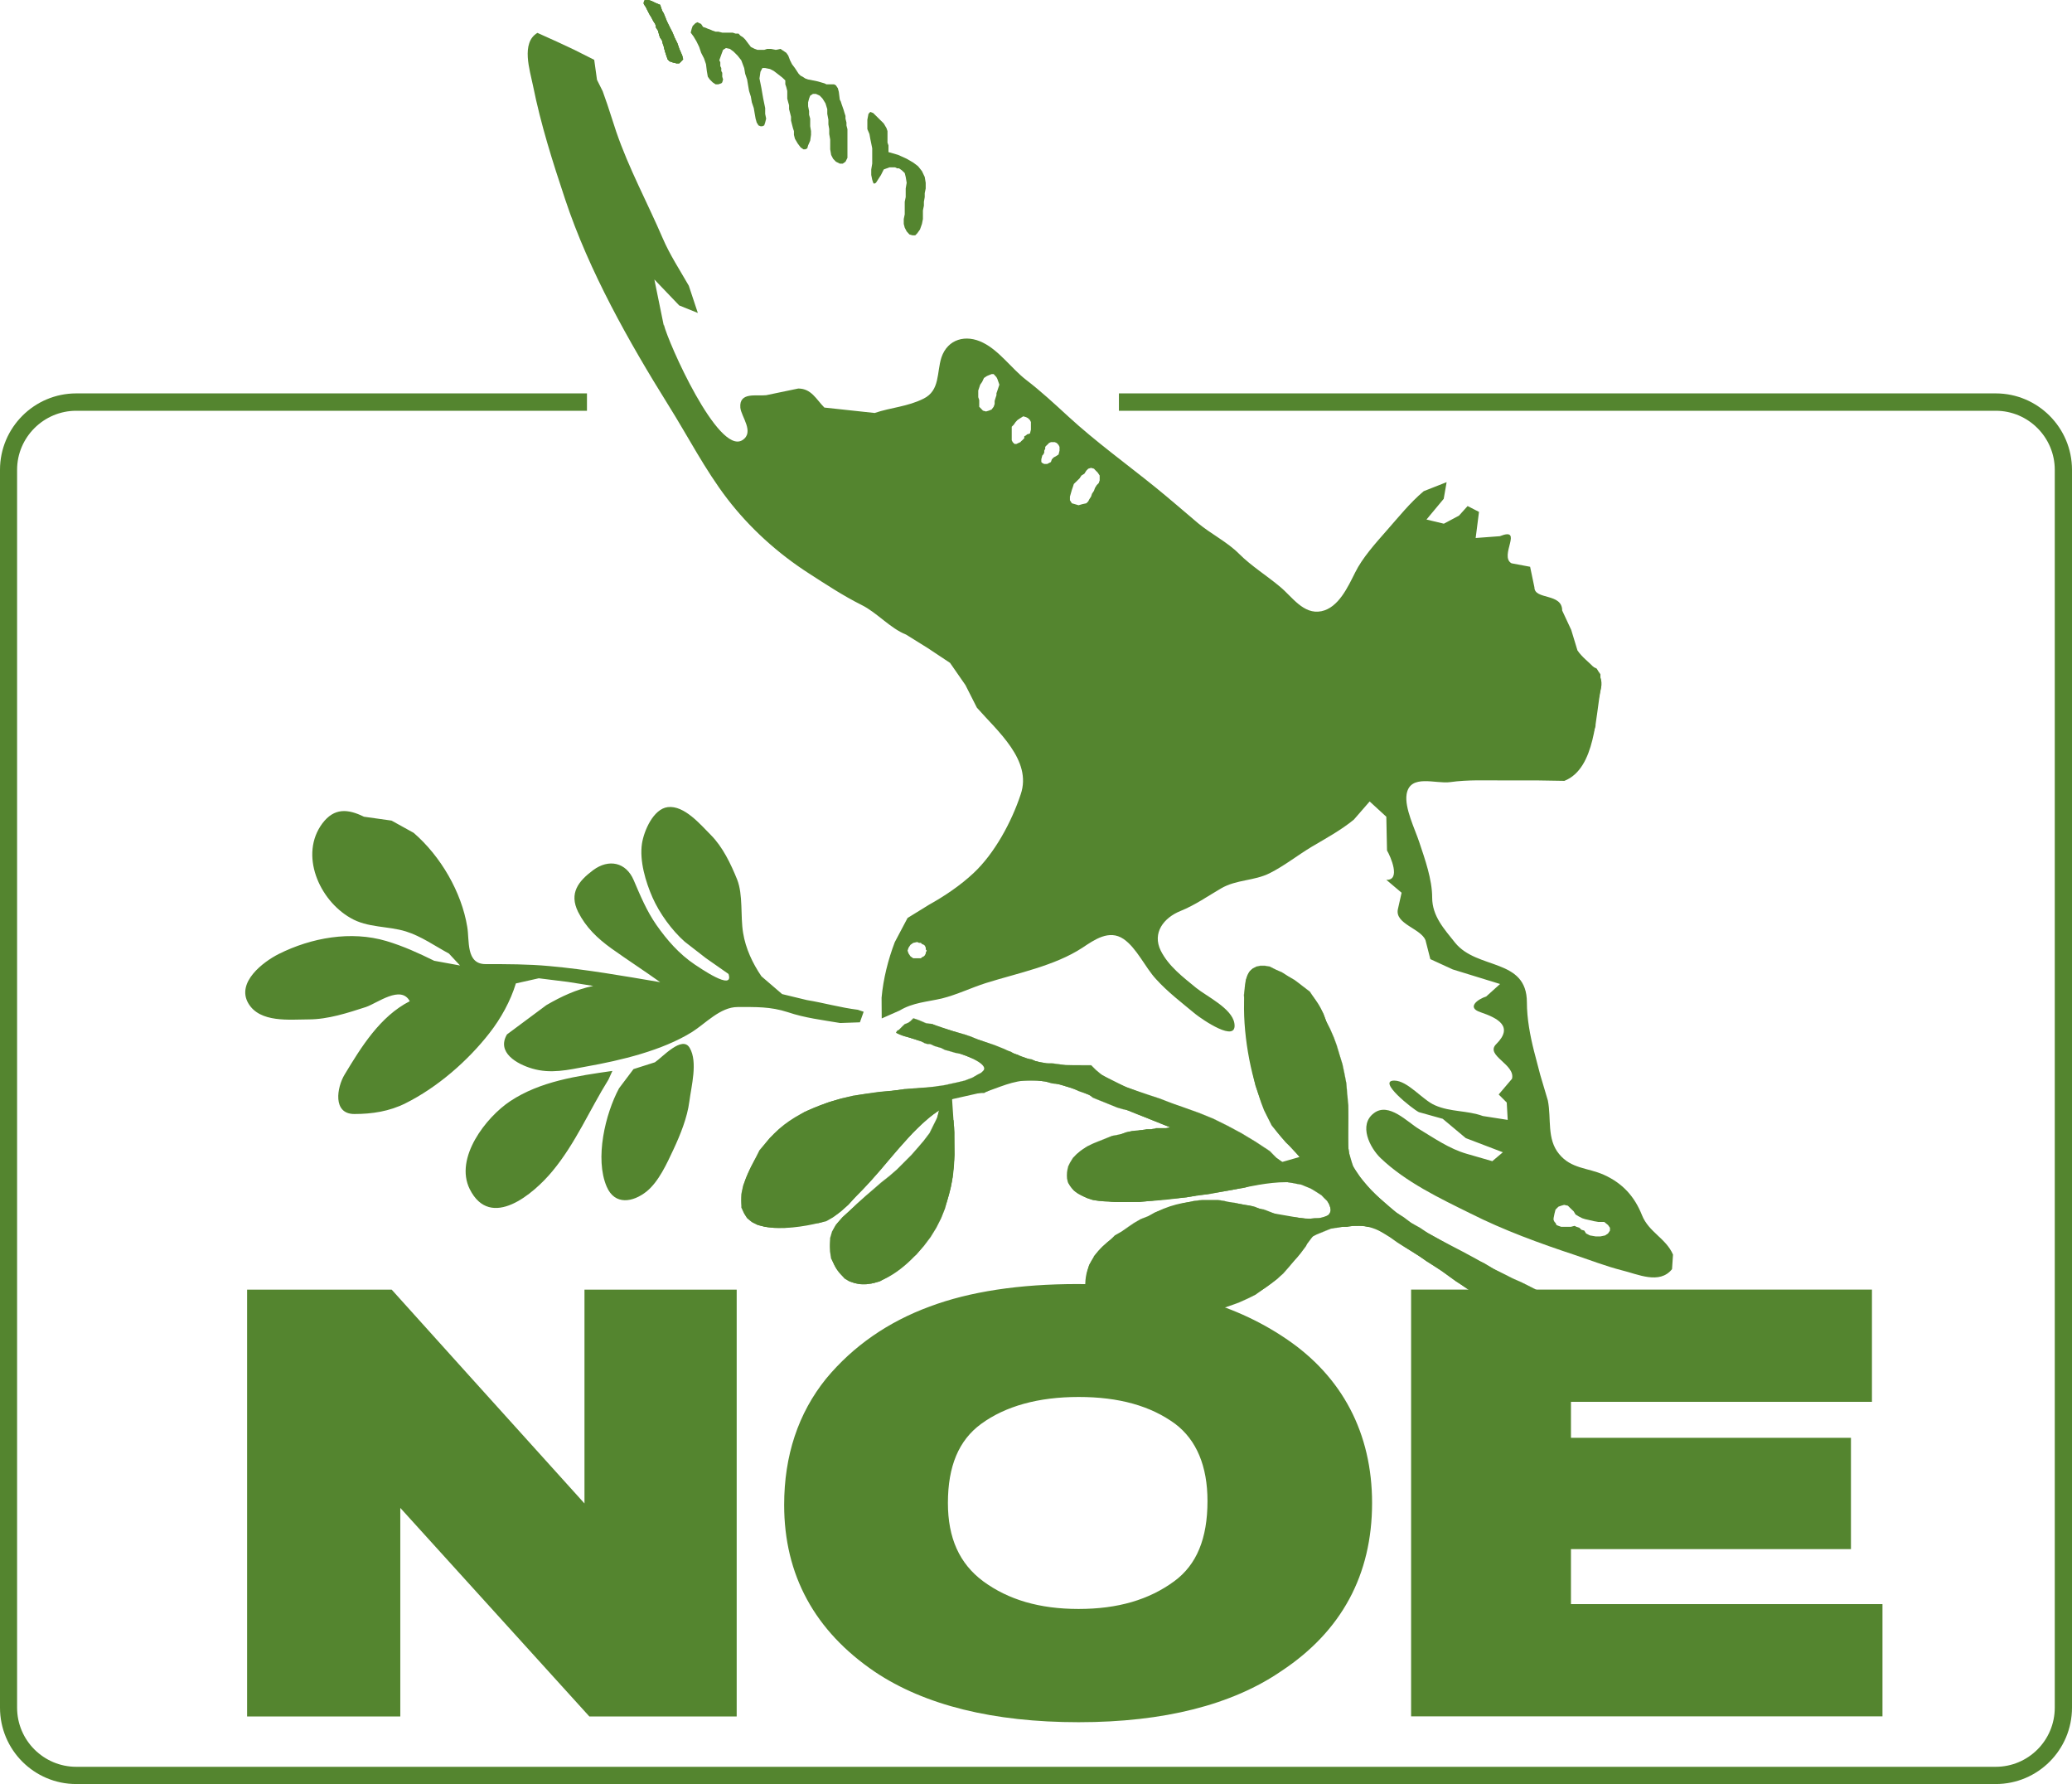 <svg xmlns="http://www.w3.org/2000/svg" viewBox="0 0 600 516.49" xmlns:xlink="http://www.w3.org/1999/xlink"><g transform="translate(448.95 476.31)"><g fill="#54852f"><path d="m24.996-72.984c-17.817-10.739-36.36-20.995-53.25-33.1-4.464-3.177-9.01-6.113-13.635-9.05-4.384-2.735-8.124-6.274-13.474-6.274-4.183 0-9.934.362-13.433 3.02l-4.424 5.953-5.792 6.274c-8.285 7.079-18.34 9.693-28.797 11.463-7.843 1.287-26.424 2.775-26.867-9.01-.402-11.342 10.98-16.289 19.265-20.995 9.09-5.269 19.265-4.344 29.04-2.373l6.234 2.051 7.642 1.327c2.976.362 10.739.965 8.406-4.062-4.545-9.733-19.507-5.631-27.11-4.263-10.618 1.931-21.477 3.7-32.26 3.7-4.746 0-10.01.04-13.956-2.896-4.826-3.62-2.051-9.613 2.051-12.348 3.66-2.413 7.642-2.976 11.583-4.545 4.303-1.73 9.331-.603 13.755-1.81-8-3.218-16.01-6.395-23.891-9.572-4.706-1.89-9.532-3.58-14.56-3.982-5.792-.483-9.291 1.247-14.399 3.057l-10.377 2.333.442 6.556.241 9.331c0 10.698-3.74 20.874-10.859 28.838-4.102 4.585-11.784 10.578-18.34 8.406-6.837-2.293-9.01-12.267-4.424-17.536 8.768-10.02 26.505-18.22 29.2-32.417-8.969 6.274-14.72 15.565-22.362 23.21-3.66 3.62-6.958 8.04-12.187 9.371-4.666 1.166-11.02 2.091-15.806 1.166-13.474-2.574-4.062-19.346 1.207-25.499 6.677-7.883 18.02-11.503 27.832-12.951 5.912-.845 11.865-1.408 17.817-1.85 3.419-.241 14.922-1.126 16.49-5.068 1.528-3.901-21.719-8.768-25.459-10.779l3.338-2.815 7.159.322c5.068 1.689 10.09 3.419 15.12 5.148 4.263 1.408 8.165 3.298 12.307 4.786 4.786 1.77 10.256 1.971 15.364 1.971l6.234 2.775 7.159 3.58c5.309 2.051 10.779 3.821 16.17 5.751 10.9 3.901 19.627 9.251 28.918 15.887l5.068-1.448-5.309-5.792c-3.379-3.861-5.148-8.04-6.757-12.87-3.137-9.291-4.947-22.282-3.539-32.02 1.01-7.28 8.245-3.982 12.227-1.609 4.505 2.655 8.446 6.073 10.377 11.141 3.74 10.01 7.079 18.541 7.079 29.521 0 5.148-.804 11.141 2.172 15.605 2.815 4.223 6.194 7.4 10.02 10.658 8.325 7.119 18.783 11.141 28.03 16.691 9.291 5.55 19.668 9.09 28.637 15.16 4.02 2.695 25.902 14.198 16.45 20.472l-1.77 1.408"/><path d="m22.23-74.66l-2.494-1.689-2.494-1.368-2.735-1.649-2.494-1.649-2.494-1.649-2.775-1.448-2.534-1.609-2.453-1.689-2.775-1.368-2.494-1.649-2.775-1.689-2.494-1.649-2.453-1.368-2.775-1.689-2.494-1.649-2.212-1.368-2.212-1.408-1.971-1.368-2.212-1.368-2.212-1.368-1.931-1.408-2.212-1.689-2.212-1.368-2.212-1.368-1.931-1.408-2.172-1.368-2.252-1.368-2.212-1.408-1.931-1.408-2.212-1.368-2.212-1.368-.845-.241h-1.126l-1.327-.322h-1.689-1.367l-1.689.322h-1.367l-1.689.241-1.649.241-1.367.563-1.368.563-1.368.563-1.126.563-.885.804-.764.845-.322 1.126-1.649 2.212-1.649 1.89-1.649 1.971-1.689 1.931-1.931 1.689-1.931 1.368-2.212 1.649-1.931 1.408-2.212 1.086-2.494 1.126-2.212.804-2.494.845-2.494.804-2.775.845-2.453.563-2.815.282-4.947.845-4.746.241h-3.861l-3.298-.241-3.057-.322-2.494-.804-2.212-.804-1.649-1.126-1.368-1.408-.845-1.368-.523-1.689-.322-1.931.322-1.931.241-2.212.563-2.212 1.368-2.212v-.282l1.408-1.649 1.368-1.368 1.931-1.649 1.368-1.408 1.971-1.086 1.931-1.368 1.649-1.126 1.931-1.126 2.212-.845 1.931-1.086 2.252-.804 2.172-.603 2.212-.804 2.252-.563 2.453-.563 2.252-.241h1.649 1.649 1.368l1.689.241 1.368.322 1.649.241 1.408.282 1.408.282 1.649.241 1.368.322 1.368.563 1.408.282 1.368.523 1.408.563 1.368.563 1.368.523h2.775l2.494.282 1.931.282 1.971-.282h1.368l1.086-.282.845-.282.804-.241.322-.563.241-.563v-.523l-.241-.845-.322-.845-.523-.845-.845-.804-.804-.845-1.689-1.086-1.408-.845-1.368-.563-1.368-.563-1.368-.241-1.408-.282-1.649-.282h-1.126-1.649-1.368l-1.689.282-1.368.282-1.368.241-1.689.282-1.649.563-1.649.282-3.057.563-3.057.523-3.02.563-3.057.282-3.057.603-2.735.241-2.775.241-2.775.322-2.775.241-2.494.322h-2.453-2.534-2.212l-2.212-.322h-2.172l-1.971-.241-1.649-.563-1.689-.845-1.086-.563-1.086-.804-.845-1.126-.804-1.086-.282-1.126v-1.086-1.126l.282-1.408.523-1.086.845-1.368 1.086-1.126 1.368-1.086 1.689-1.126 1.649-.804 1.368-.563 1.408-.563 1.368-.563 1.408-.563 1.368-.241 1.408-.322 1.368-.483 1.689-.322h1.086l1.649-.282 1.368-.282h1.408l1.368-.282h1.368 1.408l1.368-.282-1.368-.523-1.408-.563-1.368-.563-1.368-.523-1.408-.603-1.368-.523-1.368-.523-1.368-.563-1.448-.563-1.368-.322-1.649-.483-1.368-.563-1.408-.563-1.368-.563-1.408-.563-1.368-.563-1.086-.804-1.408-.563-1.649-.563-1.649-.804-1.971-.563-1.931-.603-2.212-.241-1.931-.563-2.212-.241h-2.172-2.252-2.212l-2.212.523-1.931.523-1.931.885-1.689 1.086-.563.282-.523.282h-.845-.804-.845l-.804-.282h-.845-.563l-1.649.282-1.408.563-1.086.804-.845.845-.282 1.086v1.368l.282 1.689.845 1.649.282 3.379v3.298 3.298l-.282 3.298-.282 3.097-.563 3.02-.804 3.057-.845 3.057-1.086 2.735-1.408 2.775-1.689 2.735-1.931 2.534-2.172 2.494-2.775 2.172-2.775 2.494-3.057 1.931-1.931 1.166-1.931.523-1.931.282h-1.689l-1.649-.282-1.649-.523-1.408-.845-1.086-1.408-1.126-1.368-.804-1.368-.845-1.649-.282-1.971v-1.931-1.931l.563-1.931 1.086-1.931 1.931-2.252 2.252-1.971 1.931-1.89 2.453-2.212 2.252-1.931 2.212-1.931 2.494-1.971 2.212-1.931 2.212-2.212 1.931-1.931 1.931-2.212 1.649-1.931 1.689-2.212 1.086-2.212 1.126-2.252.563-2.172-2.775 1.931-2.494 2.212-2.494 2.494-2.494 2.735-2.494 2.775-2.212 2.494-2.494 3.057-2.212 2.494-2.494 2.775-2.212 2.252-1.931 2.172-2.212 1.931-2.212 1.649-1.931 1.126-2.212.563h-1.971l-4.143.804-3.58.563h-3.338l-2.494-.241-2.212-.563-1.649-.845-1.368-1.126-.845-1.368-.804-1.689v-1.931-1.931l.523-2.494.845-2.212 1.126-2.494 1.368-2.735 1.368-2.775 3.057-3.62 3.298-2.775 3.338-2.453 3.298-2.212 3.338-1.368 3.58-1.448 3.62-1.086 3.58-.845 3.58-.523 3.901-.563 3.58-.282 3.901-.563 3.58-.241 3.861-.282 3.901-.563 3.861-.845 2.212-.523 2.252-.885 1.368-.804 1.086-.563.845-.804.282-.563v-.563l-.282-.563-.563-.523-.804-.523-1.126-.563-1.368-.322-1.368-.523-1.689-.563-1.408-.282-1.931-.563-1.086-.282-1.086-.563-.885-.241-1.046-.322-1.166-.563h-.804l-.845-.241-1.086-.563-.845-.241-.804-.322-.845-.241-.845-.282-1.086-.282-.845-.241-.804-.322-1.126-.563.282-.523.523-.282.563-.563.563-.563.563-.523.845-.282.804-.563.845-.845 1.649.563 1.931.845 1.931.282 1.649.804 1.971.563 1.931.563 1.931.523 1.931.563 1.689.563 1.931.804 1.649.563 1.649.563 1.649.563 1.408.563 1.408.563 1.086.523.845.282.804.563 1.126.282.804.523 1.086.282.885.322 1.368.241 1.126.523 1.368.322 1.649.282h1.649l1.971.241 1.931.322h2.212 2.453 2.815l1.368 1.368 1.649 1.368 2.212 1.368 2.212 1.126 2.775 1.126 3.057 1.086 3.298 1.126 3.338 1.086 3.58 1.408 3.901 1.368 3.861 1.368 4.143 1.689 3.901 1.931 4.143 2.212 4.143 2.494 4.143 2.735 1.931 1.971 1.931 1.368 1.971.804h1.649l1.086-.804.282-1.368-1.368-1.971-2.775-2.494-1.368-1.609-1.408-1.689-1.368-1.649-1.126-2.252-1.086-2.172-.845-2.252-.804-2.453-.845-2.494-.523-2.494-.603-3.057-.523-2.775-.282-2.735-.282-3.057-.282-3.057-.282-3.02-.282-3.298-.241-2.534.241-2.494.282-1.931.563-1.368.563-1.126.845-.804 1.086-.603 1.086-.241h1.368l1.408.241 1.689.845 1.89.845 1.689 1.086 1.931 1.126 2.212 1.689 2.172 1.649 1.448 2.172 1.086 1.971 1.368 2.212.845 2.212 1.126 2.212 1.086 2.494.804 2.212.845 2.775.845 2.735.523 2.494.603 3.057.241 3.057.322 3.338v3.02 3.58 3.62 1.931l.241 1.689.563 1.931.563 1.89 1.086 1.689 1.086 1.649 1.408 1.689 1.367 1.649 1.689 1.649 1.931 1.649 1.931 1.689 1.931 1.649 2.212 1.368 2.212 1.689 2.494 1.368 2.494 1.689 2.494 1.368 2.775 1.609 2.494 1.408 2.775 1.408 2.735 1.649 2.775 1.126 2.775 1.649 2.775 1.368 2.775 1.408 2.494 1.086 2.735 1.368 2.775 1.448 2.494 1.368 2.494 1.368 2.494 1.086 2.494 1.408.804.523 1.126.845 1.408.845 1.367.804 1.367 1.126 1.649.804 1.408 1.126 1.649 1.126 1.689 1.086 1.649 1.086 1.649 1.166 1.408 1.368 1.367 1.046 1.367 1.126 1.126 1.126.804 1.126v1.931l-.282 1.368-.282 1.086-.523.885-.563.804-.845.563-.804.563-.563.563-2.775-1.689"/></g><path d="m24.996-72.984l-2.775-1.689-2.494-1.649-2.453-1.368-2.775-1.689-2.494-1.609-2.494-1.689-2.735-1.408-2.534-1.649-2.494-1.649-2.735-1.368-2.534-1.689-2.735-1.649-2.494-1.689-2.494-1.368-2.775-1.689-2.494-1.609-2.212-1.408-2.212-1.368-1.931-1.368-2.212-1.408-2.212-1.368-1.971-1.408-2.212-1.649-2.212-1.408-2.172-1.368-1.931-1.408-2.212-1.368-2.252-1.368-2.212-1.368-1.931-1.408-2.212-1.368-2.212-1.368-.845-.322h-1.086l-1.408-.241h-1.649-1.367l-1.649.241h-1.408l-1.649.322-1.649.241-1.408.603-1.368.523-1.408.523-1.086.563-.845.804-.804.885-.282 1.126-1.689 2.172-1.649 1.931-1.649 1.971-1.689 1.931-1.931 1.649-1.89 1.408-2.252 1.609-1.931 1.408-2.212 1.126-2.494 1.126-2.212.804-2.494.804-2.494.804-2.775.885-2.453.563-2.775.241-4.987.845-4.706.282h-3.861l-3.338-.282-3.057-.282-2.453-.804-2.212-.845-1.689-1.086-1.368-1.448-.845-1.368-.563-1.649-.282-1.931.282-1.931.282-2.252.563-2.212 1.368-2.172v-.322l1.408-1.609 1.368-1.368 1.971-1.689 1.368-1.368 1.931-1.126 1.931-1.408 1.649-1.086 1.971-1.086 2.172-.885 1.931-1.046 2.252-.885 2.212-.563 2.212-.804 2.212-.563 2.453-.523 2.252-.322h1.649 1.649 1.368l1.689.322 1.408.282 1.649.241 1.368.322 1.368.241 1.689.282 1.368.282 1.368.563 1.408.241 1.408.563 1.368.563 1.368.563 1.368.563h2.775l2.494.241 1.931.322 1.971-.322h1.368l1.126-.241.804-.322.845-.241.282-.563.282-.563v-.563l-.282-.804-.282-.804-.563-.845-.845-.845-.804-.845-1.689-1.086-1.368-.845-1.368-.563-1.408-.563-1.368-.241-1.368-.282-1.689-.282h-1.126-1.649-1.368l-1.649.282-1.408.282-1.368.241-1.689.322-1.649.563-1.649.241-3.02.563-3.097.563-3.02.563-3.02.241-3.057.603-2.775.241-2.775.282-2.775.241-2.775.322-2.453.282h-2.494-2.534-2.172l-2.212-.282h-2.212l-1.971-.322-1.649-.523-1.649-.845-1.126-.523-1.086-.845-.845-1.126-.804-1.086-.322-1.086v-1.126-1.126l.322-1.408.523-1.046.845-1.408 1.126-1.086 1.368-1.126 1.649-1.126 1.649-.804 1.368-.563 1.408-.563 1.408-.523 1.368-.563 1.368-.282 1.408-.282 1.368-.523 1.649-.282h1.126l1.689-.322 1.368-.241h1.368l1.368-.322h1.368 1.408l1.408-.241-1.408-.563-1.408-.563-1.368-.563-1.368-.523-1.368-.563-1.368-.523-1.408-.563-1.408-.563-1.368-.563-1.408-.282-1.649-.523-1.368-.563-1.367-.563-1.408-.563-1.408-.523-1.368-.563-1.086-.845-1.368-.523-1.689-.563-1.649-.845-1.931-.523-1.971-.603-2.172-.282-1.931-.563-2.212-.241h-2.252-2.212-2.212l-2.212.563-1.89.523-1.971.845-1.649 1.126-.563.241-.563.322h-.804-.845-.845l-.804-.322h-.845-.563l-1.649.322-1.368.523-1.126.845-.845.804-.241 1.126v1.368l.241 1.649.845 1.689.282 3.338v3.298 3.298l-.282 3.298-.282 3.097-.563 3.057-.804 3.02-.845 3.057-1.086 2.735-1.408 2.815-1.649 2.735-1.931 2.534-2.212 2.453-2.775 2.212-2.775 2.494-3.02 1.931-1.971 1.126-1.931.523-1.931.322h-1.649l-1.689-.322-1.649-.523-1.408-.845-1.086-1.368-1.126-1.368-.804-1.408-.845-1.649-.282-1.971v-1.931-1.931l.563-1.931 1.126-1.931 1.931-2.212 2.212-1.931 1.931-1.931 2.494-2.252 2.212-1.931 2.212-1.931 2.494-1.971 2.212-1.89 2.212-2.252 1.931-1.931 1.971-2.172 1.649-1.931 1.649-2.252 1.086-2.212 1.126-2.212.563-2.212-2.775 1.931-2.494 2.252-2.494 2.453-2.494 2.775-2.494 2.775-2.212 2.494-2.494 3.02-2.212 2.494-2.494 2.775-2.212 2.252-1.931 2.172-2.212 1.931-2.212 1.689-1.931 1.126-2.212.523h-1.971l-4.102.845-3.62.563h-3.338l-2.453-.322-2.212-.523-1.689-.845-1.368-1.126-.845-1.368-.804-1.689v-1.89-1.931l.523-2.494.845-2.252 1.086-2.453 1.408-2.775 1.408-2.775 3.02-3.58 3.298-2.815 3.338-2.453 3.338-2.212 3.298-1.368 3.62-1.408 3.58-1.086 3.62-.845 3.58-.563 3.861-.563 3.62-.241 3.861-.563 3.62-.282 3.861-.282 3.861-.563 3.901-.804 2.172-.563 2.252-.845 1.368-.804 1.126-.563.804-.845.282-.563v-.523l-.282-.563-.523-.563-.845-.523-1.126-.603-1.368-.241-1.368-.563-1.689-.563-1.368-.241-1.931-.563-1.126-.322-1.086-.523-.845-.282-1.126-.282-1.086-.563h-.845l-.804-.241-1.126-.563-.804-.282-.845-.282-.845-.282-.845-.282-1.086-.241-.845-.282-.804-.282-1.126-.563.282-.563.563-.241.523-.563.563-.563.563-.563.845-.322.804-.483.845-.885 1.649.563 1.971.804 1.89.322 1.689.804 1.931.563 1.931.563 1.931.563 1.931.563 1.689.563 1.931.804 1.649.563 1.689.563 1.649.523 1.368.563 1.408.563 1.086.563.845.241.845.563 1.086.322.845.483 1.086.322.845.241 1.368.322 1.126.563 1.368.241 1.689.282h1.649l1.931.282 1.931.282h2.212 2.494 2.775l1.368 1.368 1.689 1.408 2.212 1.368 2.172 1.086 2.775 1.126 3.057 1.126 3.298 1.086 3.338 1.126 3.62 1.368 3.861 1.368 3.861 1.368 4.143 1.689 3.901 1.931 4.143 2.212 4.143 2.494 4.183 2.735 1.89 1.971 1.931 1.408 1.971.804h1.649l1.126-.804.241-1.408-1.368-1.971-2.775-2.453-1.368-1.649-1.408-1.649-1.368-1.689-1.086-2.212-1.126-2.212-.845-2.212-.804-2.494-.845-2.494-.563-2.494-.523-3.02-.563-2.815-.322-2.735-.241-3.02-.282-3.057-.282-3.057-.282-3.338-.282-2.494.282-2.494.282-1.931.563-1.368.563-1.086.845-.845 1.086-.603 1.126-.241h1.327l1.448.241 1.609.885 1.931.804 1.689 1.126 1.931 1.086 2.212 1.689 2.212 1.689 1.408 2.172 1.086 1.931 1.408 2.212.804 2.252 1.126 2.172 1.086 2.494.845 2.212.804 2.815.845 2.735.563 2.494.563 3.02.282 3.057.282 3.338v3.057 3.539 3.66 1.931l.241 1.649.563 1.931.563 1.89 1.126 1.689 1.086 1.649 1.367 1.689 1.367 1.649 1.689 1.649 1.931 1.689 1.931 1.649 1.931 1.689 2.212 1.368 2.212 1.649 2.534 1.408 2.453 1.649 2.494 1.368 2.815 1.649 2.453 1.408 2.775 1.368 2.735 1.689 2.815 1.086 2.735 1.689 2.775 1.368 2.775 1.368 2.453 1.126 2.775 1.368 2.815 1.408 2.453 1.368 2.494 1.368 2.494 1.126 2.494 1.368.804.563 1.126.804 1.367.845 1.408.845 1.367 1.086 1.649.845 1.408 1.086 1.649 1.126 1.689 1.126 1.649 1.046 1.649 1.166 1.408 1.368 1.367 1.086 1.367 1.126 1.126 1.086.804 1.126v1.931l-.282 1.368-.241 1.126-.563.845-.563.804-.804.563-.845.563-.563.563z" stroke="#54852f" stroke-width=".04" fill="none"/><g fill="#54852f"><path d="m-249.22-172.91c-2.132-3.821-8 2.775-10.09 4.143l-6.194 1.971-4.183 5.55c-3.982 7.4-7.079 20.351-3.58 28.476 2.333 5.47 7.602 4.545 11.543 1.408 3.539-2.856 5.912-8.165 7.803-12.187 1.971-4.223 3.982-9.17 4.585-13.836.563-4.424 2.494-11.463.121-15.525m-23.529 9.13l1.126-2.494c-10.135 1.448-20.874 2.976-29.602 8.768-6.958 4.625-16.209 16.41-11.704 25.459 6.03 12.03 18.541 1.327 23.931-5.188 6.717-8.08 10.739-17.697 16.249-26.545m72.24-20.19c-4.947-.603-9.894-2.01-14.801-2.815l-7.159-1.73-5.993-5.148c-2.574-3.781-4.585-8.08-5.309-12.589-.804-4.867.04-10.98-1.729-15.444-1.81-4.464-4.143-9.411-7.642-12.911-2.936-2.936-7.642-8.607-12.428-8.04-4.223.523-6.918 6.918-7.481 10.538-.764 4.987 1.046 11.1 3.057 15.646 2.01 4.545 5.591 9.492 9.331 12.79l6.113 4.746 6.556 4.585c1.73 5.269-8.647-2.01-9.773-2.735-4.545-3.057-8.04-7.079-11.141-11.503-2.815-4.062-4.625-8.446-6.556-12.951-2.212-5.148-7.199-6.234-11.744-2.856-4.303 3.218-6.998 6.677-4.344 12.07 2.252 4.464 5.55 7.642 9.693 10.618 4.625 3.298 9.411 6.395 14.08 9.733-10.698-1.81-21.357-3.7-32.14-4.666-6.154-.563-12.227-.563-18.421-.563-5.751 0-4.625-6.837-5.309-10.779-1.649-10.09-7.722-20.512-15.525-27.23l-6.395-3.539-8-1.126c-4.666-2.292-8.607-2.614-12.03 1.931-6.717 9.01-.965 22.2 8.165 27.39 4.947 2.896 10.739 2.252 16.05 3.901 4.384 1.368 8.406 4.223 12.428 6.395l3.218 3.459-7.481-1.368c-4.585-2.252-8.889-4.223-13.836-5.711-10.296-3.057-21.759-.965-31.17 3.74-4.545 2.292-12.307 8.205-8.848 14.238 3.338 5.792 12.07 4.706 17.496 4.706 5.591 0 11.342-1.89 16.571-3.58 3.338-1.126 10.135-6.475 12.709-1.689-8.647 4.424-14.08 13.313-18.863 21.236-2.212 3.62-3.58 11.422 2.815 11.422 5.148 0 10.135-.764 14.801-3.097 9.21-4.585 18.06-12.267 24.373-20.391 3.218-4.102 6.073-9.251 7.602-14.318l6.636-1.488 8.406 1.046 7.36 1.166c-4.907 1.01-9.251 3.057-13.554 5.55l-11.422 8.486c-3.097 5.229 2.896 8.607 7.32 9.894 5.349 1.569 10.336.402 15.686-.603 9.934-1.77 21.88-4.585 30.567-9.975 3.942-2.494 8.205-7.24 13.192-7.24 5.309 0 9.452-.161 14.56 1.488 4.826 1.649 10.135 2.292 15.16 3.137l5.711-.201 1.086-3.057-1.649-.563"/><path d="m9.218-285.78l.282.241.563.845 1.126.845 1.086.563 1.126.523.523.845.563.804v1.126l.282 1.126v1.086l-.282 1.368-.282 1.408-.282 1.086-.282 1.368-.241 1.448v1.368l-.322 1.086v1.126 1.368l-.523 1.689-.563 1.609-.563 1.689-.523 1.931-.563 1.368-.563 1.689-.563 1.086v-30.688"/><path d="m-253.1-458l-1.126-.282-.804-.282-.563-.563-.282-.804-.282-.845-.241-.845-.322-1.086v-.563-9.13l.322.845.523 1.368.845 1.689.804 1.609.603 1.448.804 1.649.563 1.649.845 1.931.241 1.086-.523.563-.563.563h-.845"/><path d="m-256.96-463.54l-.282-1.126-.563-.804-.282-.845-.282-1.126-.563-.804-.241-1.126-.563-.804-.563-1.126-.523-.804-.563-1.126-.563-1.126-.563-.804v-.563l.282-.523h.282.845l.804.241 1.126.563 1.368.563.563 1.649.563.804v9.13l-.282-.241"/></g><path fill="#54852f" d="m-253.1-458l-1.126-.282-.845-.282-.523-.563-.282-.804-.282-.845-.282-.845-.241-1.086-.282-.845-.282-1.086-.563-.804-.282-.885-.282-1.086-.563-.845-.241-1.086-.563-.845-.563-1.086-.523-.845-.563-1.086-.563-1.126-.563-.804v-.563l.282-.563h.282.845l.804.241 1.126.563 1.368.563.563 1.689.804 1.649.563 1.368.804 1.689.845 1.609.603 1.448.804 1.649.563 1.649.845 1.931.241 1.086-.523.563-.563.563h-.845" id="0"/><path d="m-261.95-474.34l-.523-.804v-.563l.241-.563h.282.845l.804.282 1.126.523 1.368.563.563 1.689.845 1.649.523 1.368.845 1.689.845 1.649.523 1.408.845 1.649.563 1.649.845 1.931.282 1.086-.563.563-.563.563h-.845l-1.086-.282-.845-.282-.563-.563-.282-.845-.282-.804-.241-.804-.282-1.126-.282-.804-.282-1.126-.563-.804-.282-.885-.282-1.086-.523-.845-.282-1.086-.563-.845-.563-1.086-.523-.845-.563-1.086-.563-1.126z" stroke="#54852f" stroke-width=".04" fill="none" id="1"/><use xlink:href="#0"/><use xlink:href="#1"/><g fill="#54852f"><path d="m-205.77-428.94l-1.126-.563-.804-.845-.563-1.086-.282-1.649v-2.815l-.282-1.609v-1.408l-.241-1.368v-1.368l-.322-1.689v-1.368l-.523-1.689-.845-1.368-.804-.845-1.126-.523h-.845l-.804.523-.322.845-.282 1.086v1.126l.282 1.408v1.046l.322 1.126v2.212l.241 1.408v1.086l-.241 1.689-.603 1.368-.241.845-.563.282h-.563l-.804-.563-.845-1.126-.804-1.368-.282-1.126v-1.086l-.282-.845-.282-1.086-.282-1.126v-1.086l-.282-1.126-.282-1.086v-1.126l-.241-.845-.282-1.086v-2.212l-.282-1.126-.282-.804v-1.126l-.845-.804-1.126-.885-1.368-1.046-1.086-.563-1.408-.282h-.804l-.563 1.086-.282 1.931.282 1.408.282 1.408.282 1.649.241 1.368.282 1.368.282 1.368v1.689l.282 1.368-.282 1.126-.282.845-.523.241h-.563l-.563-.241-.523-.845-.322-1.126-.241-1.368-.282-1.689-.563-1.649-.282-1.649-.523-1.649-.282-1.649-.282-1.689-.563-1.649-.282-1.649-.845-2.252-1.086-1.368-1.126-1.126-1.086-.804-1.126-.241-.845.523-.523 1.408-.563 1.609.282.563v1.126l.282.563v.845l.282.523v1.126l.241.804-.241.845-.282.282-.845.282h-.804l-.845-.563-.845-.845-.563-.804-.282-1.649-.241-1.971-.563-1.649-.845-1.649-.563-1.689-.804-1.649-.845-1.408-.804-1.086.282-1.126.282-.804.804-.804.563-.282 1.086.523.563.845.845.282.523.241.885.322.523.241.845.282h.804l1.126.282h3.02l.845.282h.845l.523.563.845.563.563.563.845 1.126.804 1.046 1.126.563.804.282h1.931l.845-.282h1.086l1.408.282 1.368-.282.845.563.845.563.563.804.523 1.368.563 1.126.845 1.126 1.086 1.649.563.563.563.282.804.523.804.282 1.408.282 1.408.282 1.931.563.563.282h2.212l.523.282.563.845.282 1.046.282 2.252.282.523.282.885.282.804.282.804.241.845.282.845v.804l.282 1.126v.845l.282 1.086v8.285l-.563 1.126-.804.563h-.845"/><path d="m-184.75-408.19l-.845-.241-.804-.885-.563-1.086-.282-1.086v-1.408l.282-1.368v-3.62l.282-1.368v-2.494l.282-1.649-.282-1.689-.282-1.126-.845-.804-.804-.563h-.563l-.563-.282h-1.649l-1.649.603-.804 1.609-.885 1.368-.563.885-.523.282-.282-.282-.282-.885-.282-1.368v-1.609l.282-1.689v-4.424l-.282-1.408-.282-1.368-.241-1.368-.603-1.408v-2.735l.322-1.689.523-.563.845.322 3.057 3.02.804 1.368.282.845v3.338l.282.804v1.931l2.775.804 2.494 1.126 1.931 1.126 1.126.845.282.241 1.086 1.368.804 1.689.282 1.689v1.649l-.282 1.368v1.126l-.241 1.368v1.126l-.282 1.368v2.494l-.282 1.408-.563 1.609-.804 1.126-.563.563h-.845"/><path d="m-279.7-102.95v61.898c-16.17-17.858-55.825-61.898-55.825-61.898h-41.869v123.56h44.36v-60.37c16.01 17.657 54.739 60.37 54.739 60.37h42.673v-123.56h-44.08"/><path d="m-108.9-18.546c-7.32 5.389-16.369 8.04-27.711 8.04-11.302 0-20.351-2.655-27.671-8.04-6.837-5.108-10.176-12.468-10.176-22.644 0-10.658 3.137-18.14 9.613-22.885 7.04-5.148 16.571-7.803 28.23-7.803 11.704 0 20.874 2.574 27.993 7.803 6.154 4.666 9.331 12.227 9.331 22.322 0 10.859-3.137 18.461-9.612 23.21m32.377-70.18c-15.686-10.658-35.474-15.847-60.37-15.847-16.852 0-31.25 2.172-42.834 6.516-12.03 4.424-22.16 11.422-30 20.874-8.08 10.02-12.146 22.282-12.146 36.56 0 20.271 8.848 36.52 26.304 48.34 14.439 9.653 34.27 14.56 58.962 14.56s44.48-5.03 58.761-14.841c17.375-11.503 26.22-27.832 26.22-48.626 0-20.15-8.607-36.56-24.896-47.54"/><path d="m-40.33 20.592v-123.56h133.45v32.498h-87.16v10.417h81.08v32.22h-81.08v15.927h90.21v32.498h-136.51z"/><path d="m-134.38-102.61l17.17 1.689c4.706.523 19.909 4.102 19.909 4.102l-6.636 2.775c-12.468 2.775-16.329 1.689-24.09-1.931l-6.355-6.636"/></g><path d="m-134.38-102.61l17.17 1.689c4.706.523 19.909 4.102 19.909 4.102l-6.636 2.775c-12.468 2.775-16.329 1.689-24.09-1.931l-6.355-6.636z" stroke="#54852f" stroke-width=".04" fill="none"/><path fill="#54852f" d="m.112-100.93l35.675 17.412c-5.55 1.649-11.905 3.02-16.05 4.384l-3.58.885c-10.256-9.13-32.377-20.512-36.52-22.443h3.58l11.624-.241h5.269"/><path d="m.112-100.93l35.675 17.412c-5.55 1.649-11.905 3.02-16.05 4.384l-3.58.885c-10.256-9.13-32.377-20.512-36.52-22.443h3.58l11.624-.241h5.269z" stroke="#54852f" stroke-width=".04" fill="none"/><g fill="#54852f"><path d="m17.258-120.05l-.563.845-.845.563-1.367.282h-1.367l-1.649-.282-1.126-.563-.523-.845-.845-.241-.563-.563-.845-.282-.563-.282-1.086.282h-2.775l-.804-.282-.563-.241-.282-.603-.282-.282-.282-.563v-.523l.282-1.408.282-1.086.845-.845.804-.282.845-.241 1.086.241.845.845.845.804.523.885.845.523 1.086.563.885.282 1.086.241 1.367.322 1.367.241h1.689l1.086.885.563.804v.804m-147.77-217.19l-.282.804-.563.563-.523.845-.282.804-.563.845-.282.845-.523.804-.282.563-.563.563-1.126.241-1.126.322-1.086-.322-.845-.241-.563-.885v-1.046l.563-1.971.282-.804.282-.885 1.649-1.609.563-.845.845-.523.563-.885.563-.563.804-.241.845.241.523.563.563.563.563.845v1.408m-11.624-8.607l-.282 1.126-.804.523-.563.282-.563.563-.282.804-1.086.563h-.845l-.563-.282-.282-.282v-.804l.282-1.086.282-.282.282-.563v-.563l.282-.523v-.563l.282-.322.563-.523.241-.282.563-.241h1.126l.563.241.523.563.282.563v1.086m-8.285-6.073l-.282 1.126-.845.241-.282.282-.523.282v.563l-.563.563-.282.241-.282.322-.563.241-.563.282h-.563l-.523-.523-.282-.563v-3.901l.563-.563.563-.804.523-.563.845-.563.845-.523.804.241.563.282.563.563.282.563v2.212m-30.446 151.35v.282l-.282.563-.282.282-.563.282-.282.282h-2.212l-.804-.563-.563-.845-.282-.804.282-.845.563-.845.804-.563 1.126-.241.563.241h.523l.282.322.563.241.282.241.282.603v.523l.282.322-.282.523m21.03-163.53l-.282.845-.282.804v.563l-.282.845-.241.804v.885l-.282.804-.603.804-.804.322-.804.241-.885-.241-1.086-1.126v-1.931l-.282-.845v-1.931l.282-.845.282-.845.563-.804.523-1.126.845-.563.563-.241.804-.322h.603l.804.885.282.563.282.804.282.804-.282.845m195.35 251.01c-2.051-4.746-6.998-6.475-8.969-11.382-2.172-5.47-5.631-9.291-11.1-11.744-4.625-2.051-9.411-1.689-12.911-5.993-3.62-4.344-2.212-10.216-3.258-15.485l-2.212-7.441-1.81-6.918c-1.126-4.464-2.051-9.411-2.051-14.04 0-12.911-14.399-9.371-20.794-17.295-3.137-3.942-6.636-7.682-6.636-13.07 0-5.269-2.091-11.1-3.74-16.05-1.247-3.781-4.303-9.894-3.66-13.876 1.01-5.993 8.446-2.896 12.629-3.499 5.068-.724 10.658-.483 15.847-.483h9.814l7.401.121c9.09-3.62 8.969-18.903 10.578-26.827 1.046-5.349-4.183-7.04-6.797-10.94l-1.81-5.952-2.614-5.591c0-5.148-8.04-3.02-8.04-6.717l-1.247-5.952-5.389-1.01c-3.7-2.091 3.66-10.658-3.379-7.843l-6.998.523.965-7.561-3.298-1.689-2.494 2.775-4.384 2.333-5.03-1.207 4.987-5.993.845-4.826-6.636 2.614c-4.02 3.378-7.401 7.642-10.819 11.503-3.137 3.58-6.958 7.803-9.05 12.07-2.051 4.062-4.786 10.176-9.773 11.181-5.188 1.046-8.486-4.223-11.905-7.04-3.861-3.258-8.326-5.993-11.905-9.572-3.459-3.459-8.124-5.751-11.865-8.848-4.143-3.499-8.245-7.079-12.468-10.497-8.326-6.717-17.214-13.152-25.1-20.391-3.941-3.62-7.964-7.36-12.227-10.618-4.183-3.218-7.762-8.446-12.508-10.779-4.947-2.494-10.216-1.086-12.03 4.263-1.408 4.344-.362 9.572-5.188 11.945-4.666 2.333-9.411 2.534-14.157 4.143l-14.56-1.569c-2.333-2.333-3.74-5.51-7.561-5.51l-9.291 1.931c-2.815.322-7.843-1.01-7.481 3.58.201 2.574 4.223 7.159.563 9.452-6.998 4.303-21.477-28.27-22.724-33.503v.362l-2.735-13.393 7.199 7.521 5.389 2.172-2.614-7.883c-2.574-4.505-5.51-8.969-7.561-13.755-4.424-10.296-9.814-20.19-13.474-30.889l-2.534-7.762-1.368-3.901-1.649-3.298-.804-5.792-5.832-2.936-4.987-2.333-5.631-2.534c-4.826 2.856-2.172 10.859-1.287 15.243 2.293 11.382 5.671 22 9.331 32.98 6.918 20.794 18.421 41.19 29.964 59.686 5.591 8.929 10.497 18.501 16.892 26.867 6.516 8.527 14.72 15.927 23.73 21.719 4.987 3.218 9.934 6.475 15.243 9.13 4.464 2.212 8.285 6.757 12.87 8.567l6.274 3.901 6.475 4.303 4.464 6.435 3.298 6.516c5.912 6.757 16.05 15.203 12.709 25.06-2.614 7.923-7.521 17.09-13.675 22.845-3.821 3.58-8.366 6.636-12.911 9.17l-6.194 3.821-3.7 6.998c-1.931 5.068-3.338 10.658-3.821 16.09l.04 5.993 5.188-2.292c3.901-2.333 7.964-2.494 12.267-3.499 4.344-1.086 8.446-3.097 12.75-4.464 9.09-2.856 19.869-4.947 27.913-10.216 3.459-2.292 7.722-5.349 11.905-2.534 3.821 2.614 6.274 8.245 9.411 11.624 3.419 3.781 7.481 6.837 11.342 10.06 1.89 1.528 12.348 8.768 11.342 2.695-.724-4.304-7.963-7.722-11.06-10.216-3.861-3.177-7.963-6.234-10.256-10.779-2.534-5.148.845-9.532 5.751-11.503 4.263-1.729 7.762-4.223 11.704-6.516 4.464-2.614 9.572-2.132 14.12-4.424 4.303-2.172 8-5.148 12.146-7.642 4.02-2.373 8.567-4.867 12.187-7.843l4.585-5.269 4.826 4.424.201 9.773c1.01 1.689 4.102 8.688-.201 8.486l4.424 3.74-1.086 4.826c-.845 4.223 6.596 5.51 8 8.889l1.408 5.51 6.475 2.976 13.715 4.223-4.02 3.62c-2.333.724-5.832 3.177-1.649 4.545 5.068 1.729 9.693 4.143 4.545 9.251-3.298 3.298 5.631 5.832 4.585 10.02l-3.861 4.545 2.333 2.333.282 5.03-7.199-1.126c-4.505-1.649-9.371-1.126-13.836-3.097-3.62-1.528-7.923-7.159-11.825-7.159-5.068 0 5.269 8.205 7.119 9.13l6.918 1.931 6.677 5.591 10.739 4.102-3.057 2.574-7.401-2.132c-5.03-1.448-9.331-4.464-13.795-7.159-3.379-2.01-8.768-7.883-13.07-4.625-4.585 3.419-1.166 10.06 1.931 13.03 7.24 6.918 17.09 11.624 25.982 16.01 9.733 4.907 20.03 8.647 30.366 12.07 4.424 1.488 8.889 3.218 13.433 4.384 4.666 1.126 10.98 4.223 14.6-.322l.282-4.183"/><path d="m128.97-362.42h-253.91v5.03h253.91c9.411 0 17.09 7.682 17.09 17.09v358.36c0 9.492-7.682 17.13-17.09 17.13h-555.84c-9.411 0-17.13-7.642-17.13-17.13v-358.36c0-9.411 7.722-17.09 17.13-17.09h147.89v-5.03h-147.89c-12.187 0-22.08 9.934-22.08 22.12v358.36c0 12.227 9.894 22.12 22.08 22.12h555.84c12.187 0 22.08-9.894 22.08-22.12v-358.36c0-12.187-9.894-22.12-22.08-22.12"/></g></g></svg>